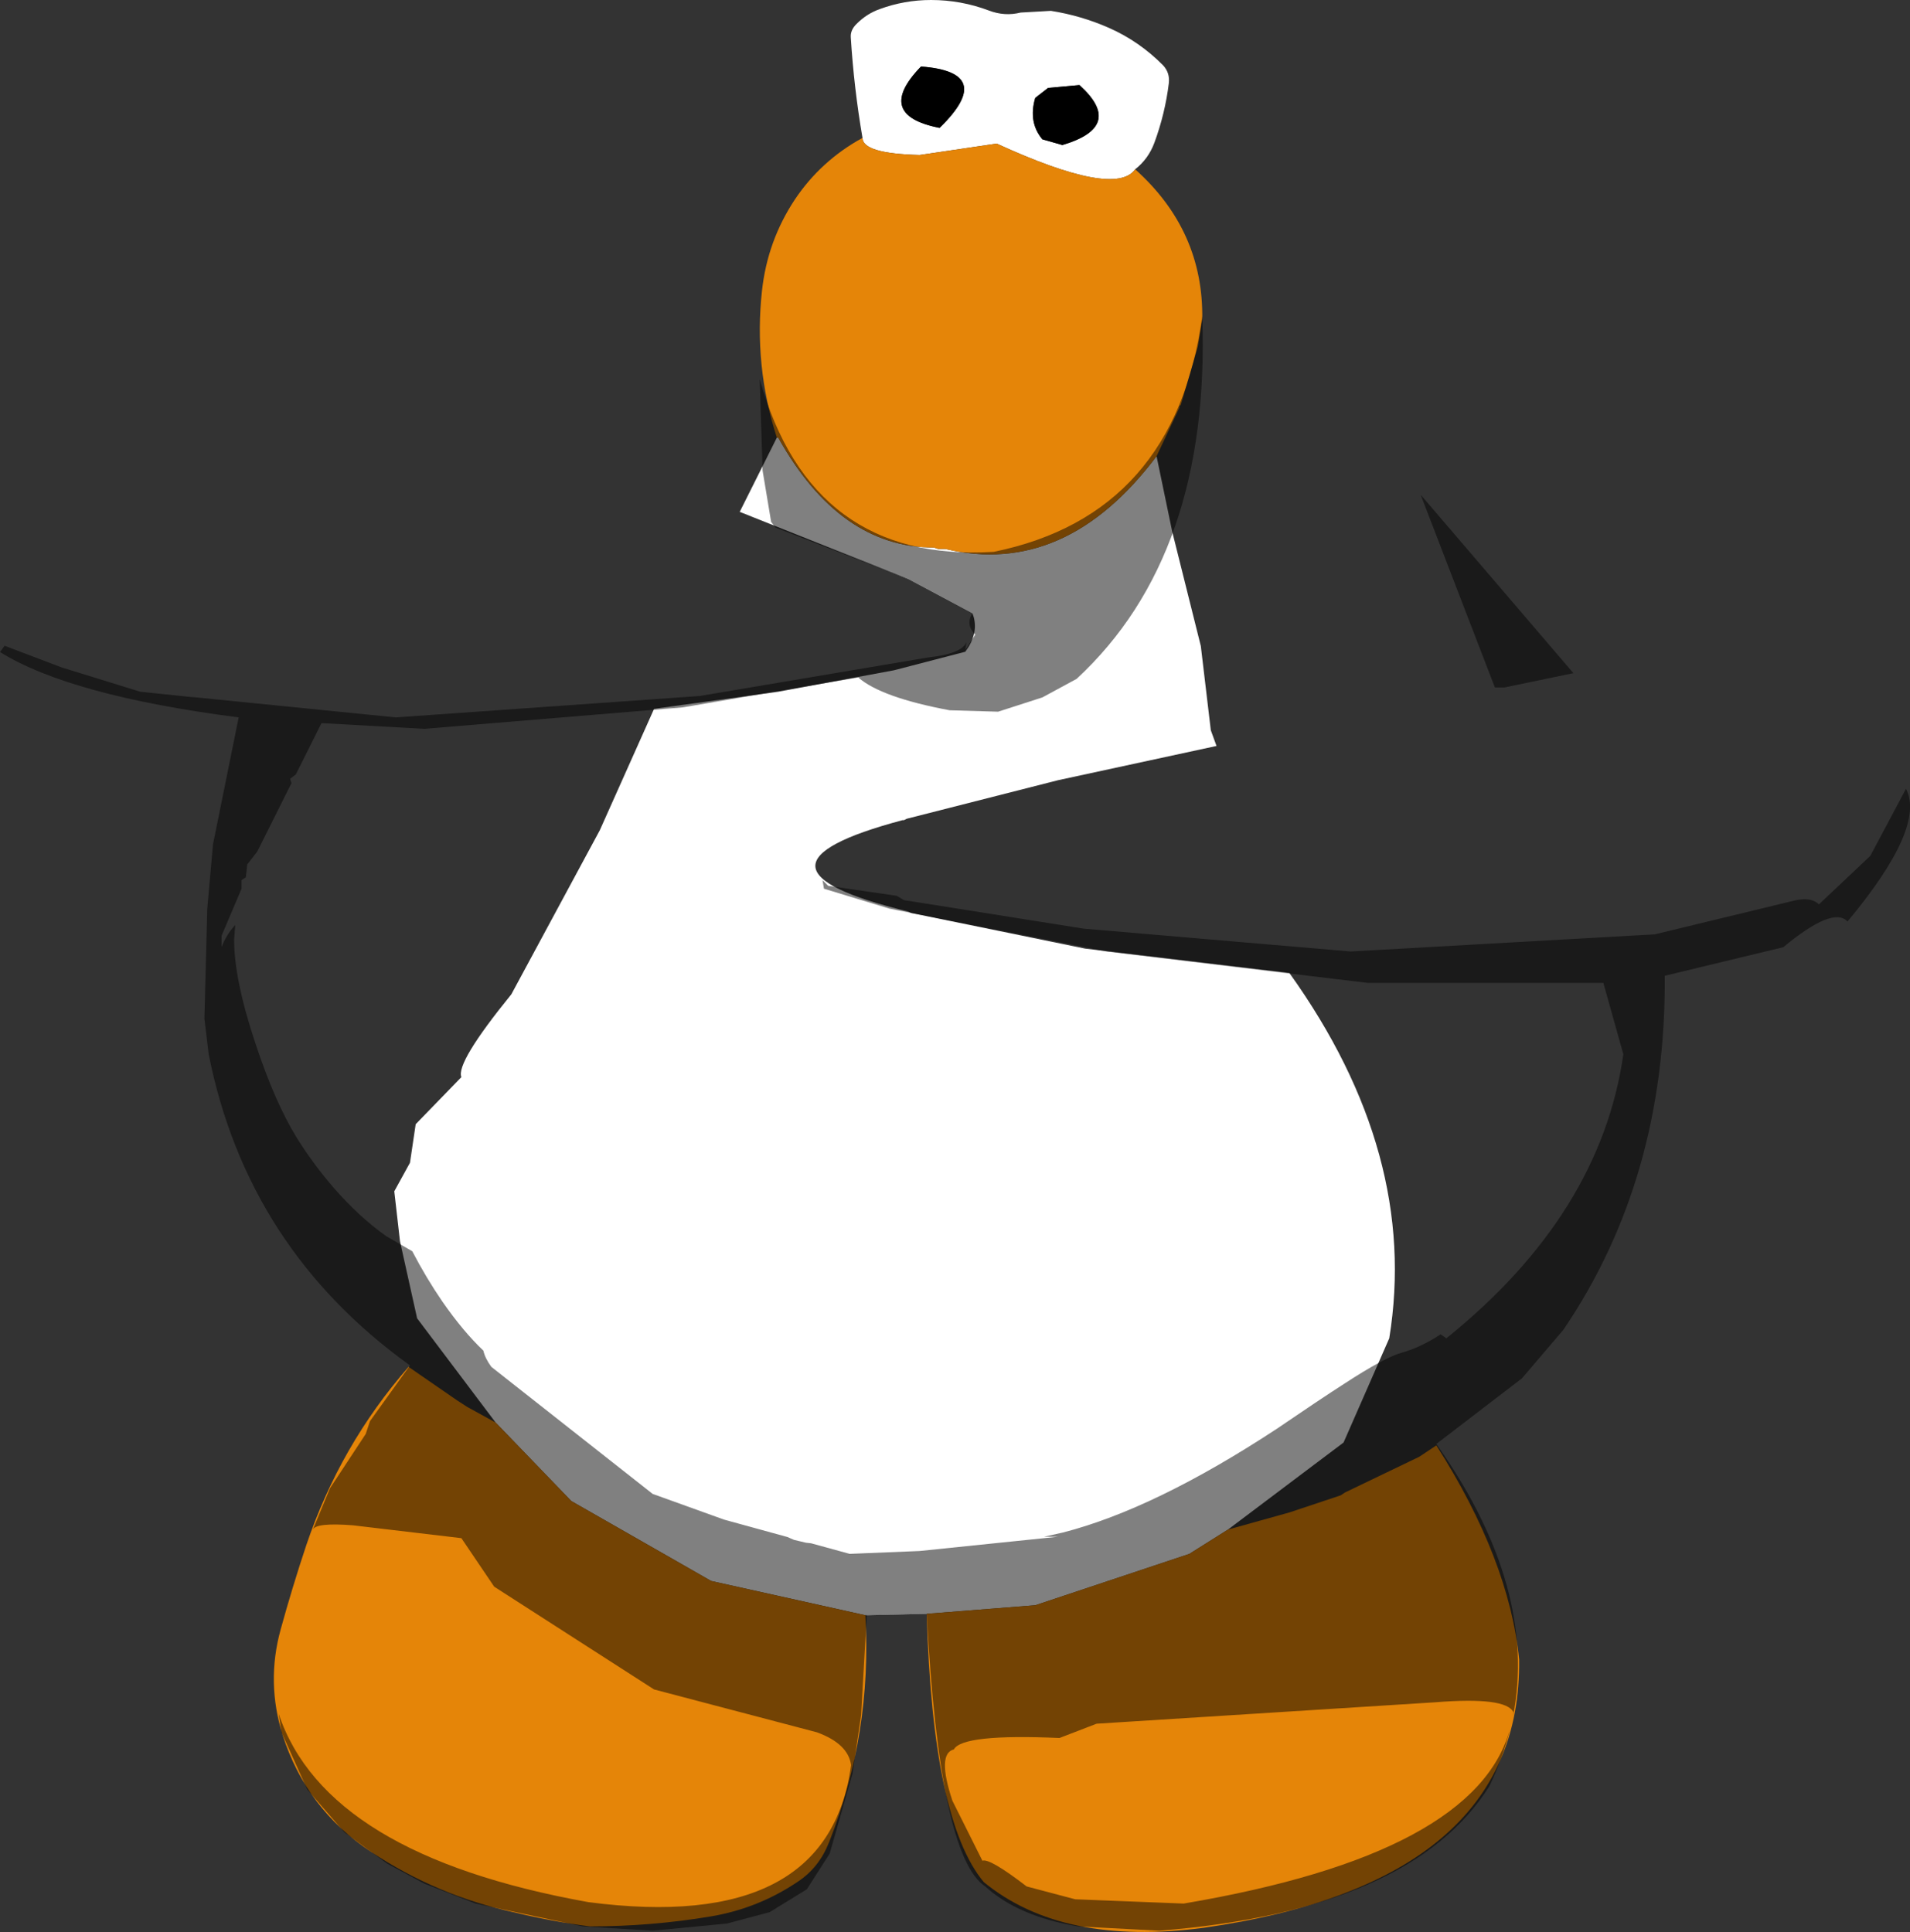 <?xml version="1.0" encoding="UTF-8" standalone="no"?>
<svg xmlns:ffdec="https://www.free-decompiler.com/flash" xmlns:xlink="http://www.w3.org/1999/xlink" ffdec:objectType="shape" height="338.4px" width="334.5px" xmlns="http://www.w3.org/2000/svg">
  <rect width="100%" height="100%" fill="#333333" stroke="none"/>
  <g transform="matrix(1.0, 0.0, 0.0, 1.0, 155.55, 136.65)">
    <path d="M-4.5 -112.5 Q-6.0 -121.25 -6.55 -130.1 -6.65 -131.4 -5.5 -132.5 -3.75 -134.25 -1.5 -135.05 2.85 -136.65 7.5 -136.65 12.75 -136.65 17.65 -134.8 20.4 -133.75 23.2 -134.45 L28.5 -134.75 Q33.85 -133.9 38.7 -131.75 44.0 -129.4 48.15 -125.2 49.35 -123.9 49.15 -122.1 48.5 -116.75 46.6 -111.6 45.55 -108.8 43.25 -107.0 39.75 -102.0 19.0 -111.5 L5.5 -109.5 Q-4.5 -109.75 -4.5 -112.5 M47.0 -56.75 L49.75 -43.5 54.75 -23.5 56.5 -8.75 57.5 -6.0 29.75 0.0 3.25 6.75 2.75 7.0 2.5 7.0 Q-28.5 15.25 3.5 23.0 L4.0 23.25 34.5 29.5 70.25 33.75 Q93.0 65.5 87.75 97.75 L79.75 116.0 59.5 131.25 52.75 135.5 25.75 144.5 6.75 146.0 -4.0 146.25 -31.0 140.25 -55.5 126.25 -68.75 112.5 -82.5 94.25 -85.5 80.75 -86.5 72.0 -83.75 67.0 -82.75 60.25 -74.75 52.0 Q-75.75 49.5 -66.0 37.5 L-50.5 8.75 -41.0 -12.5 -19.25 -15.5 1.0 -19.25 13.5 -22.5 Q15.75 -25.5 15.0 -28.5 L14.75 -29.25 3.5 -35.25 -26.0 -47.0 -19.5 -60.0 -19.25 -60.0 Q-8.5 -40.75 8.0 -40.75 L8.75 -40.5 10.0 -40.5 Q31.0 -35.5 47.0 -56.75 M33.5 -121.75 L28.0 -121.25 25.75 -119.5 Q24.5 -115.25 27.0 -112.25 L30.5 -111.25 Q41.5 -114.5 33.5 -121.75 M9.0 -114.25 Q19.0 -124.0 5.75 -125.0 -2.5 -116.5 9.0 -114.25" fill="#ffffff" fill-rule="evenodd" stroke="none"/>
    <path d="M-4.5 -112.5 Q-4.5 -109.75 5.5 -109.5 L19.0 -111.5 Q39.75 -102.0 43.25 -107.0 55.25 -96.25 55.0 -80.75 L54.25 -76.0 51.25 -65.75 51.0 -65.5 51.0 -65.25 47.0 -56.75 Q31.0 -35.5 10.0 -40.5 L8.75 -40.5 8.0 -40.75 Q-8.5 -40.75 -19.25 -60.0 L-19.5 -60.0 Q-23.55 -72.6 -22.1 -85.75 -21.15 -94.45 -16.35 -101.7 -11.8 -108.5 -4.5 -112.5 M59.5 131.25 L70.25 128.25 79.25 125.25 80.0 124.75 93.0 118.5 96.0 116.5 Q108.75 136.5 110.5 154.0 111.0 193.0 55.25 201.0 30.5 204.25 16.75 193.0 7.75 182.25 6.75 146.0 L25.75 144.5 52.75 135.5 59.5 131.25 M-4.0 146.25 Q-2.8 166.95 -10.35 186.0 -12.1 190.45 -15.8 192.9 -22.75 197.6 -31.05 199.0 -41.5 200.75 -52.25 200.75 -58.8 199.9 -65.45 198.3 -79.05 195.35 -90.55 187.7 -101.9 180.2 -106.05 167.25 -108.95 158.0 -106.4 148.75 -104.35 141.3 -101.9 133.95 -96.0 116.5 -84.0 102.75 L-75.45 108.65 -73.75 109.75 -68.75 112.5 -55.5 126.25 -31.0 140.25 -4.0 146.25" fill="#e58508" fill-rule="evenodd" stroke="none"/>
    <path d="M9.0 -114.25 Q-2.5 -116.5 5.75 -125.0 19.0 -124.0 9.0 -114.25 M33.5 -121.75 Q41.5 -114.5 30.5 -111.25 L27.0 -112.25 Q24.5 -115.25 25.75 -119.5 L28.0 -121.25 33.5 -121.75" fill="#000000" fill-rule="evenodd" stroke="none"/>
    <path d="M107.95 -16.25 L106.25 -16.25 93.25 -50.0 120.0 -18.75 107.95 -16.25 M14.75 -29.25 L3.5 -35.25 -19.75 -44.25 -20.5 -45.25 -22.0 -54.25 -22.5 -70.25 Q-13.5 -38.0 18.5 -40.0 50.25 -46.5 55.0 -81.25 56.5 -39.5 33.0 -17.75 L27.0 -14.5 19.25 -12.0 10.75 -12.25 Q-1.25 -14.5 -5.25 -18.0 L-36.0 -12.75 -81.25 -9.0 -99.25 -10.0 -103.75 -1.0 -104.75 -0.25 -104.5 0.5 -110.5 12.5 -112.25 14.75 -112.5 17.0 -113.25 17.5 -113.25 19.0 -116.75 27.25 -116.75 29.25 Q-115.95 27.1 -114.35 25.35 L-114.55 27.9 Q-114.55 34.95 -110.8 46.15 -107.4 56.45 -103.5 62.75 -100.65 67.3 -97.1 71.4 -92.6 76.55 -87.85 79.9 L-83.35 82.5 Q-80.9 87.2 -78.05 91.35 -74.4 96.6 -70.9 99.9 -70.6 101.25 -69.5 102.75 L-41.25 125.0 -28.75 129.5 -17.65 132.55 -16.5 133.05 -14.4 133.55 -13.5 133.65 -6.75 135.5 5.5 135.0 29.75 132.5 27.3 132.5 30.65 131.75 Q46.75 127.6 68.05 113.6 75.75 108.35 79.8 105.75 87.0 101.05 90.0 100.25 93.35 99.3 96.75 97.05 L97.75 97.75 Q124.75 76.0 128.75 48.0 L125.25 35.5 84.0 35.5 38.25 30.0 0.25 22.5 -11.25 19.0 -11.5 17.5 -10.5 18.5 1.5 20.25 2.75 21.0 34.25 26.0 81.0 30.0 134.25 27.0 158.0 21.25 Q161.5 20.25 163.0 21.75 L172.0 13.25 178.25 1.5 Q181.75 8.25 168.0 24.75 165.5 22.0 156.75 29.25 L136.0 34.25 Q136.25 69.75 118.25 96.25 L111.0 104.75 96.0 116.25 Q113.85 141.55 109.4 164.05 L109.5 163.25 Q108.25 160.5 95.75 161.5 L36.5 165.25 30.0 167.75 Q13.0 167.0 11.5 169.75 8.5 170.5 11.25 178.75 L16.5 189.25 Q17.75 188.75 24.25 193.75 L32.75 196.0 51.75 196.75 Q103.15 188.05 108.95 166.0 107.7 171.2 105.25 176.25 91.5 198.0 47.5 201.5 L33.25 200.75 Q22.75 199.0 17.0 193.75 9.0 188.5 6.75 146.0 L-3.75 146.25 -4.75 163.75 -6.25 174.0 -10.25 188.0 -14.25 194.25 -20.75 198.25 -28.25 200.25 -41.25 201.5 -53.5 200.75 -72.25 196.75 -81.25 193.25 -87.75 189.75 -95.25 184.25 -101.75 176.75 -106.25 166.75 -106.75 163.5 Q-98.5 188.25 -52.5 196.5 -10.5 202.0 -6.5 172.5 -7.0 168.75 -12.5 166.75 L-41.0 159.25 -69.0 141.25 -74.75 132.75 -93.75 130.5 Q-100.2 130.0 -100.75 131.25 L-97.75 124.0 -91.5 114.5 -90.75 112.25 -83.75 102.5 Q-112.25 82.0 -119.0 48.0 L-119.75 41.75 -119.25 22.5 -118.25 11.25 -113.75 -11.0 Q-143.25 -14.8 -155.55 -22.45 L-154.75 -23.55 -144.75 -19.75 -131.0 -15.5 -123.35 -14.7 -121.85 -14.55 -121.65 -14.55 -86.25 -11.0 -33.0 -14.75 7.0 -21.5 Q12.95 -22.15 13.7 -24.2 L13.5 -22.75 15.25 -25.5 Q13.5 -27.25 14.75 -29.25" fill="#000000" fill-opacity="0.498" fill-rule="evenodd" stroke="none"/>
  </g>
</svg>
